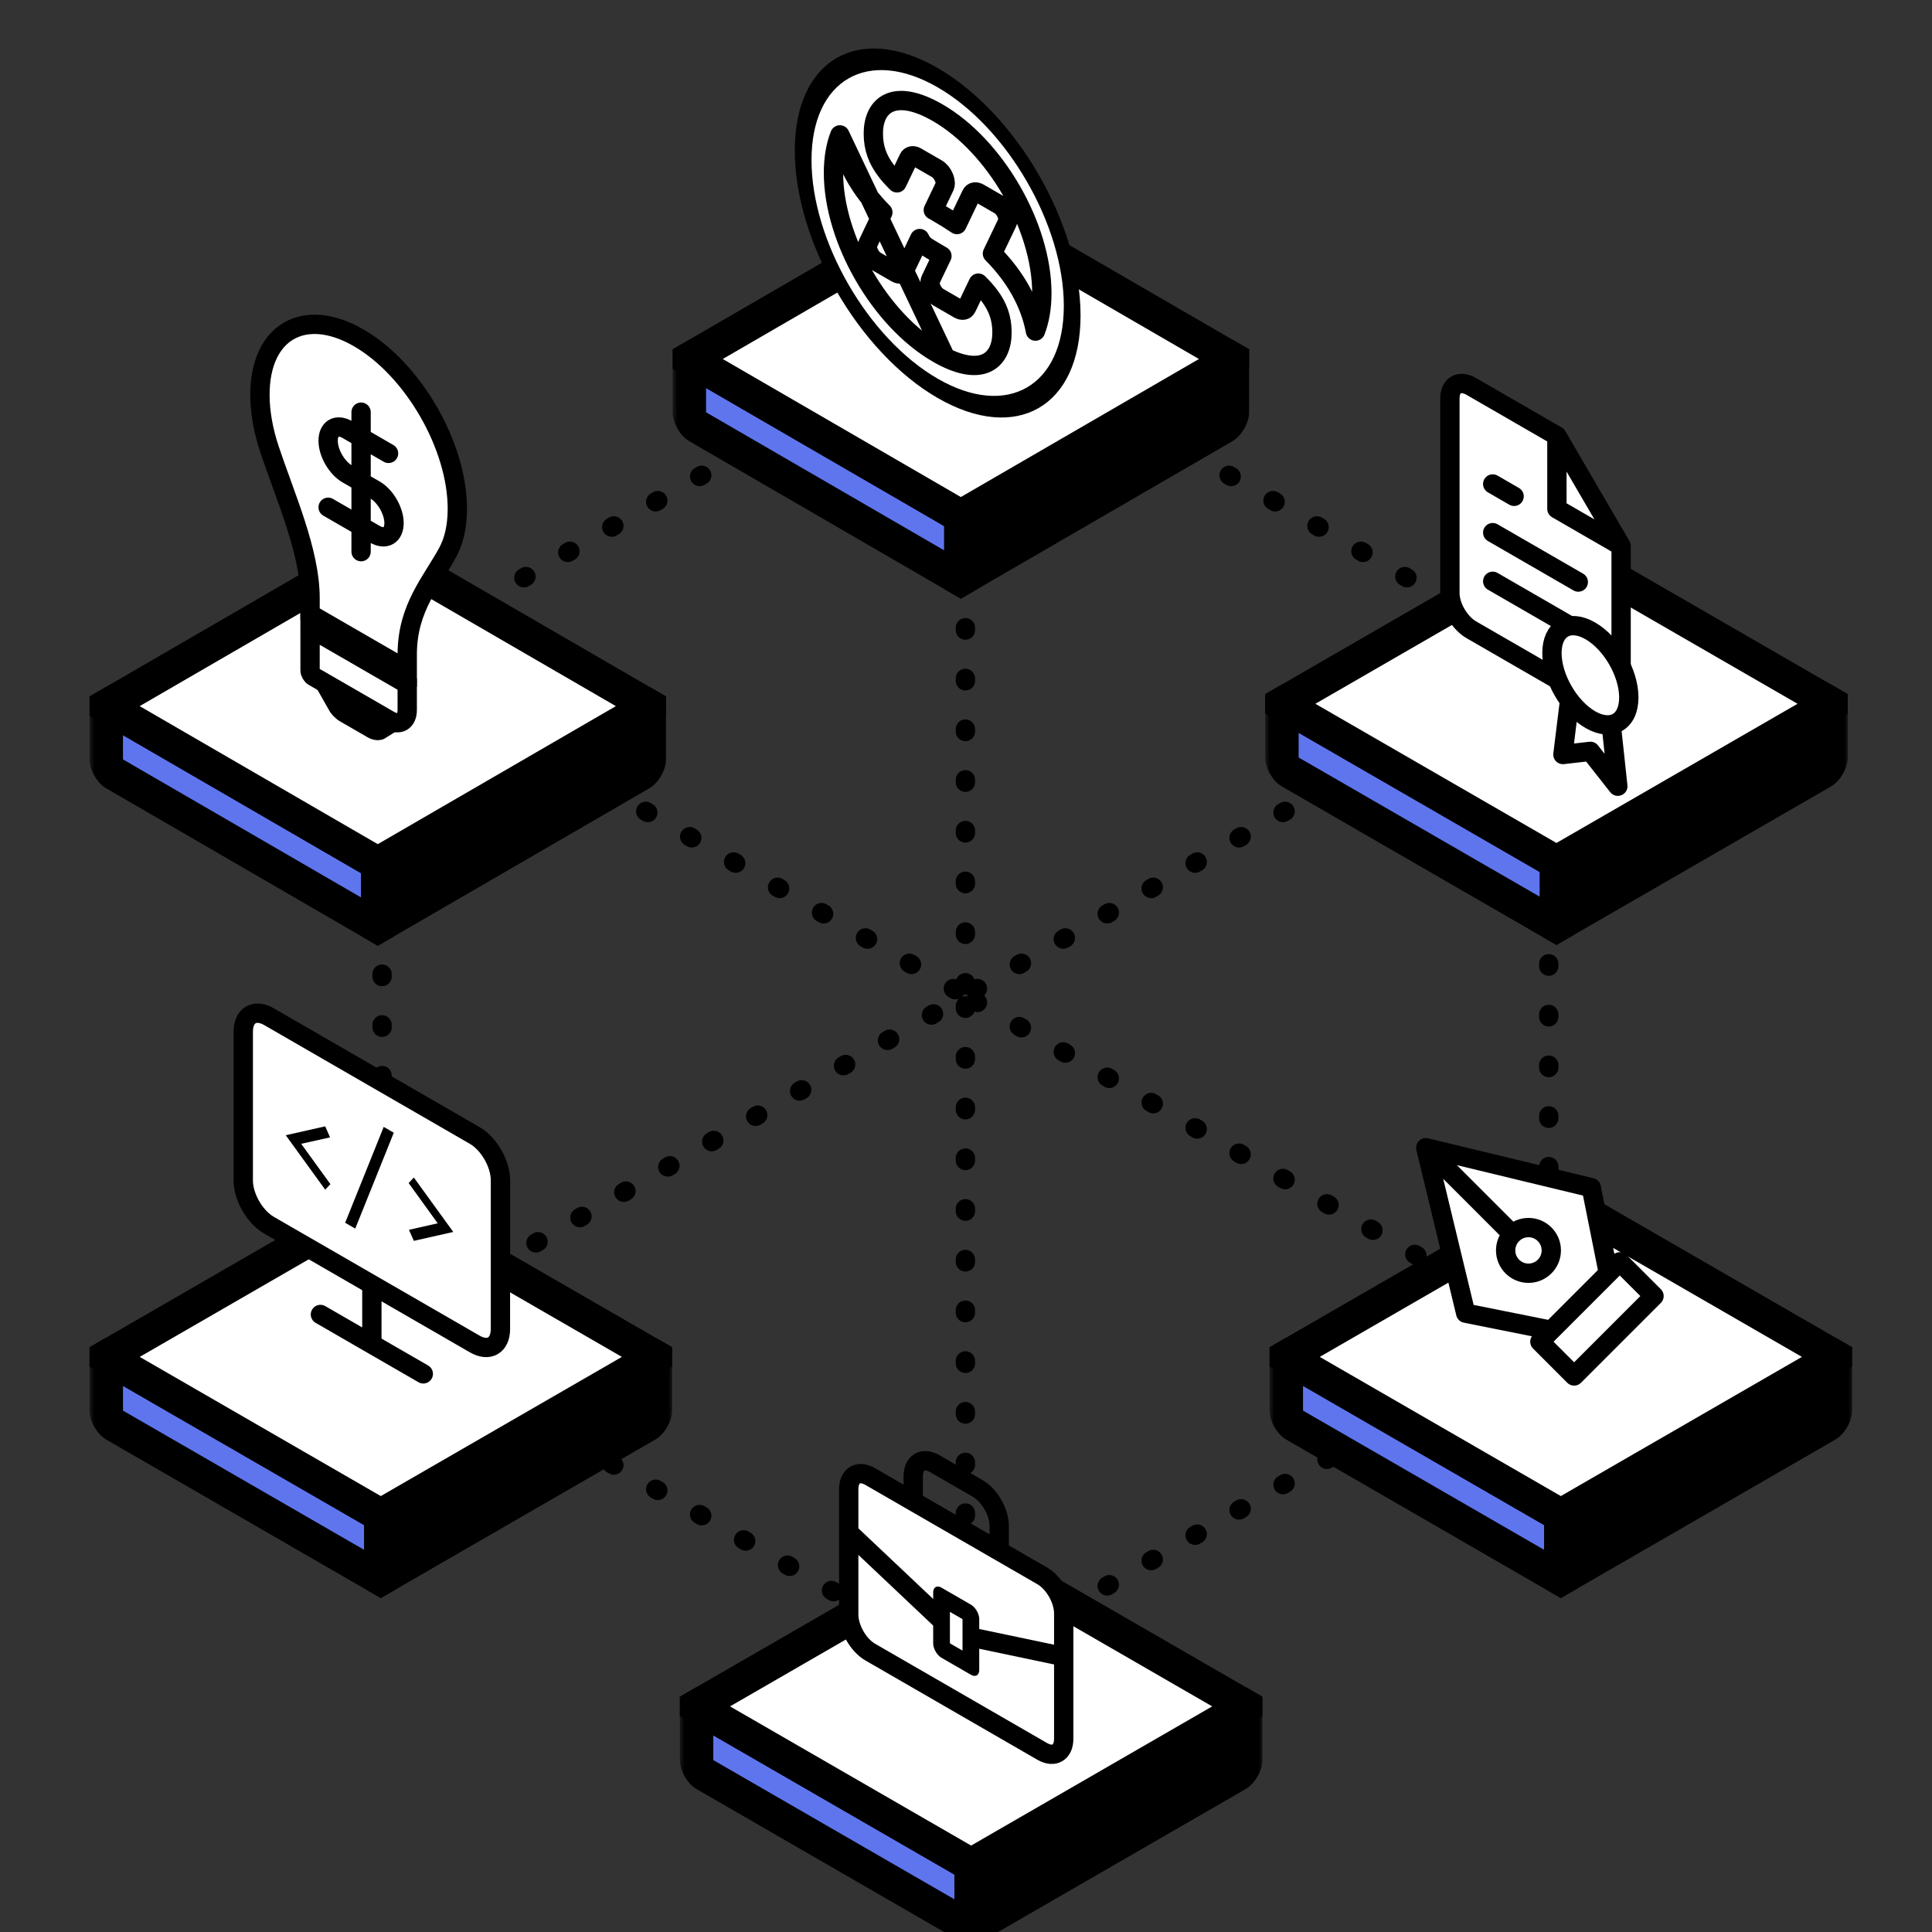 <svg width="200" height="200" viewBox="0 0 200 200" fill="none" xmlns="http://www.w3.org/2000/svg">
<rect x="0" y="0" width="200" height="200" fill="#333333" stroke="none"/>
<g clip-path="url(#clip0_376_69543)">
<path d="M99.939 33.477L160.327 68.265M99.939 33.477L39.551 68.265M99.939 33.477V103.054M160.327 68.265V137.843M160.327 68.265L39.551 137.843M160.327 137.843L99.939 172.631M160.327 137.843L99.939 103.054M99.939 172.631L39.551 137.843M99.939 172.631V103.054M39.551 137.843V68.265M39.551 68.265L99.939 103.054" stroke="black" stroke-width="2" stroke-linecap="round" stroke-dasharray="0.25 5"/>
<mask id="path-2-outside-1_376_69543" maskUnits="userSpaceOnUse" x="69.629" y="34.157" width="32.009" height="29.559" fill="black">
<rect fill="white" x="69.629" y="34.157" width="32.009" height="29.559"/>
<path d="M71.359 37.16L99.466 53.457L99.467 59.973L71.36 43.676L71.359 37.16Z"/>
</mask>
<path d="M71.359 37.16L99.466 53.457L99.467 59.973L71.36 43.676L71.359 37.16Z" fill="#5F75EE"/>
<path d="M71.359 37.16L71.359 35.16L69.629 36.157L71.359 37.16ZM99.466 53.457L101.196 54.46L99.466 51.457L99.466 53.457ZM99.467 59.973L99.467 61.973L101.197 60.976L99.467 59.973ZM71.36 43.676L69.63 42.673C69.63 43.778 70.405 45.122 71.361 45.676L71.36 43.676ZM71.359 39.16L99.466 55.457L99.466 51.457L71.359 35.16L71.359 39.16ZM97.736 52.454L97.737 58.97L101.197 60.976L101.196 54.46L97.736 52.454ZM99.467 57.973L71.36 41.676L71.361 45.676L99.467 61.973L99.467 57.973ZM73.091 44.679L73.09 38.163L69.629 36.157L69.63 42.673L73.091 44.679Z" fill="black" mask="url(#path-2-outside-1_376_69543)"/>
<mask id="path-4-outside-2_376_69543" maskUnits="userSpaceOnUse" x="97.738" y="33.901" width="32.009" height="29.559" fill="black">
<rect fill="white" x="97.738" y="33.901" width="32.009" height="29.559"/>
<path d="M99.47 53.457L127.576 37.16L127.575 43.676L99.469 59.972L99.47 53.457Z"/>
</mask>
<path d="M99.47 53.457L127.576 37.16L127.575 43.676L99.469 59.972L99.47 53.457Z" fill="black"/>
<path d="M99.47 53.457L99.47 51.457L97.739 54.459L99.47 53.457ZM127.576 37.16L129.306 36.157L127.576 35.16L127.576 37.16ZM127.575 43.676L127.575 45.676C128.531 45.122 129.305 43.777 129.305 42.673L127.575 43.676ZM99.469 59.972L97.738 60.975L99.469 61.972L99.469 59.972ZM99.469 55.457L127.576 39.16L127.576 35.16L99.47 51.457L99.469 55.457ZM125.846 38.163L125.845 44.678L129.305 42.673L129.306 36.157L125.846 38.163ZM127.575 41.676L99.469 57.972L99.469 61.972L127.575 45.676L127.575 41.676ZM101.199 58.969L101.2 52.454L97.739 54.459L97.738 60.975L101.199 58.969Z" fill="black" mask="url(#path-4-outside-2_376_69543)"/>
<mask id="path-6-outside-3_376_69543" maskUnits="userSpaceOnUse" x="67.899" y="18.607" width="64.02" height="37.114" fill="black">
<rect fill="white" x="67.899" y="18.607" width="64.02" height="37.114"/>
<path d="M71.359 37.164L99.467 20.869L127.575 37.164L99.467 53.459L71.359 37.164Z"/>
</mask>
<path d="M71.359 37.164L99.467 20.869L127.575 37.164L99.467 53.459L71.359 37.164Z" fill="white"/>
<path d="M71.359 37.164L69.629 36.161V38.167L71.359 37.164ZM99.467 20.869L101.197 19.866C100.242 19.312 98.692 19.312 97.737 19.866L99.467 20.869ZM127.575 37.164L129.305 38.167V36.161L127.575 37.164ZM99.467 53.459L97.737 54.462H101.197L99.467 53.459ZM73.09 38.167L101.197 21.872L97.737 19.866L69.629 36.161L73.09 38.167ZM97.737 21.872L125.844 38.167L129.305 36.161L101.197 19.866L97.737 21.872ZM125.844 36.161L97.737 52.456L101.197 54.462L129.305 38.167L125.844 36.161ZM101.197 52.456L73.09 36.161L69.629 38.167L97.737 54.462L101.197 52.456Z" fill="black" mask="url(#path-6-outside-3_376_69543)"/>
<circle r="16.08" transform="matrix(0.866 0.5 3.1868e-05 1 97.067 24.12)" fill="white" stroke="black" stroke-width="2" stroke-linecap="round" stroke-linejoin="round"/>
<path d="M86.944 13.964C87.332 16.044 88.257 18.119 89.725 20.066C90.234 20.742 90.793 21.381 91.393 21.986L89.869 25.173C89.753 25.415 89.78 25.786 89.94 26.16C90.1 26.534 90.372 26.861 90.664 27.029L92.78 28.251C93.125 28.45 93.438 28.394 93.575 28.107L95.207 24.694C95.359 25.045 95.611 25.355 95.886 25.529C96.271 25.771 96.664 26.009 97.067 26.241C97.217 26.328 97.364 26.415 97.508 26.501L96.353 28.917C96.237 29.159 96.264 29.53 96.424 29.904C96.584 30.278 96.856 30.605 97.148 30.773L99.264 31.995C99.609 32.194 99.922 32.138 100.059 31.851L101.275 29.308C101.73 29.75 102.104 30.175 102.408 30.578C103.263 31.711 103.726 32.886 103.726 34.412C103.726 37.19 101.85 38.955 97.879 37.009L86.944 13.964ZM86.944 13.964C86.515 15.059 86.281 16.376 86.281 17.892C86.281 24.771 91.11 33.135 97.067 36.575C97.34 36.732 97.61 36.877 97.878 37.008L86.944 13.964ZM107.189 34.276C106.801 32.196 105.876 30.121 104.408 28.174C103.898 27.497 103.338 26.857 102.737 26.251L104.26 23.065C104.376 22.823 104.349 22.451 104.189 22.078C104.029 21.704 103.757 21.377 103.465 21.209L101.349 19.987C101.004 19.788 100.692 19.844 100.555 20.131L99.065 23.246C98.425 22.814 97.758 22.398 97.066 21.999C96.966 21.941 96.866 21.882 96.768 21.824C96.716 21.794 96.665 21.769 96.615 21.749L97.776 19.321C97.892 19.079 97.865 18.708 97.705 18.334C97.545 17.96 97.273 17.633 96.981 17.465L94.865 16.243C94.52 16.044 94.208 16.1 94.071 16.387L92.855 18.929C92.401 18.488 92.028 18.064 91.725 17.662C90.87 16.529 90.407 15.353 90.407 13.828C90.407 11.05 92.283 9.285 96.254 11.231C96.522 11.363 96.793 11.508 97.066 11.665C103.023 15.105 107.852 23.469 107.852 30.348C107.852 31.864 107.618 33.181 107.189 34.276Z" stroke="black" stroke-width="2" stroke-linecap="round" stroke-linejoin="round"/>
<mask id="path-10-outside-4_376_69543" maskUnits="userSpaceOnUse" x="130.971" y="69.855" width="32.043" height="29.501" fill="black">
<rect fill="white" x="130.971" y="69.855" width="32.043" height="29.501"/>
<path d="M132.703 72.856L161.122 89.265L161.123 95.825L132.704 79.416L132.703 72.856Z"/>
</mask>
<path d="M132.703 72.856L161.122 89.265L161.123 95.825L132.704 79.416L132.703 72.856Z" fill="#5F75EE"/>
<path d="M132.703 72.856L132.703 70.856L130.971 71.856L132.703 72.856ZM161.122 89.265L162.854 90.264L161.122 87.265L161.122 89.265ZM161.123 95.825L161.124 97.825L162.855 96.825L161.123 95.825ZM132.704 79.416L130.972 78.416C130.972 79.521 131.748 80.864 132.704 81.416L132.704 79.416ZM132.703 74.856L161.122 91.265L161.122 87.265L132.703 70.856L132.703 74.856ZM159.39 88.265L159.391 94.826L162.855 96.825L162.854 90.264L159.39 88.265ZM161.123 93.825L132.704 77.416L132.704 81.416L161.124 97.825L161.123 93.825ZM134.436 80.416L134.435 73.855L130.971 71.856L130.972 78.416L134.436 80.416Z" fill="black" mask="url(#path-10-outside-4_376_69543)"/>
<mask id="path-12-outside-5_376_69543" maskUnits="userSpaceOnUse" x="159.393" y="69.761" width="32.043" height="29.501" fill="black">
<rect fill="white" x="159.393" y="69.761" width="32.043" height="29.501"/>
<path d="M161.126 89.261L189.545 72.852L189.544 79.413L161.125 95.822L161.126 89.261Z"/>
</mask>
<path d="M161.126 89.261L189.545 72.852L189.544 79.413L161.125 95.822L161.126 89.261Z" fill="black"/>
<path d="M161.126 89.261L161.126 87.261L159.394 90.261L161.126 89.261ZM189.545 72.852L191.277 71.852L189.545 70.852L189.545 72.852ZM189.544 79.413L189.544 81.413C190.5 80.861 191.276 79.518 191.276 78.413L189.544 79.413ZM161.125 95.822L159.393 96.822L161.125 97.822L161.125 95.822ZM161.126 91.261L189.545 74.852L189.545 70.852L161.126 87.261L161.126 91.261ZM187.813 73.852L187.812 80.413L191.276 78.413L191.277 71.852L187.813 73.852ZM189.544 77.413L161.125 93.822L161.125 97.822L189.544 81.413L189.544 77.413ZM162.857 94.822L162.858 88.261L159.394 90.261L159.393 96.822L162.857 94.822Z" fill="black" mask="url(#path-12-outside-5_376_69543)"/>
<mask id="path-14-outside-6_376_69543" maskUnits="userSpaceOnUse" x="129.239" y="54.356" width="64.087" height="36.998" fill="black">
<rect fill="white" x="129.239" y="54.356" width="64.087" height="36.998"/>
<path d="M132.703 72.856L161.123 56.448L189.544 72.856L161.123 89.263L132.703 72.856Z"/>
</mask>
<path d="M132.703 72.856L161.123 56.448L189.544 72.856L161.123 89.263L132.703 72.856Z" fill="white"/>
<path d="M132.703 72.856L130.971 71.856V73.855L132.703 72.856ZM161.123 56.448L162.856 55.448C161.899 54.896 160.348 54.896 159.391 55.448L161.123 56.448ZM189.544 72.856L191.276 73.855V71.856L189.544 72.856ZM161.123 89.263L159.391 90.263H162.856L161.123 89.263ZM134.435 73.855L162.856 57.448L159.391 55.448L130.971 71.856L134.435 73.855ZM159.391 57.448L187.812 73.855L191.276 71.856L162.856 55.448L159.391 57.448ZM187.812 71.856L159.391 88.263L162.856 90.263L191.276 73.855L187.812 71.856ZM162.856 88.263L134.435 71.856L130.971 73.855L159.391 90.263L162.856 88.263Z" fill="black" mask="url(#path-14-outside-6_376_69543)"/>
<path d="M161.17 45.122L152.309 40.006C151.722 39.666 151.158 39.606 150.743 39.839C150.327 40.071 150.094 40.577 150.094 41.245L150.094 61.395C150.094 62.063 150.328 62.839 150.743 63.551C151.159 64.263 151.722 64.854 152.31 65.193L165.602 72.868C166.189 73.207 166.753 73.267 167.168 73.034C167.584 72.802 167.817 72.296 167.817 71.628L167.817 56.516L161.17 45.122Z" fill="white"/>
<path d="M161.17 45.122L161.171 52.678L167.817 56.516" fill="white"/>
<path d="M156.74 51.38L154.525 50.1L156.74 51.38Z" fill="white"/>
<path d="M161.17 45.122L152.309 40.006C151.722 39.666 151.158 39.606 150.743 39.839C150.327 40.071 150.094 40.577 150.094 41.245L150.094 61.395C150.094 62.063 150.328 62.839 150.743 63.551C151.159 64.263 151.722 64.854 152.31 65.193L165.602 72.868C166.189 73.207 166.753 73.267 167.168 73.034C167.584 72.802 167.817 72.296 167.817 71.628L167.817 56.516M161.17 45.122L167.817 56.516M161.17 45.122L161.171 52.678L167.817 56.516M163.386 60.254L154.525 55.138M163.386 65.292L154.525 60.175M156.74 51.38L154.525 50.1" stroke="black" stroke-width="2" stroke-linecap="round" stroke-linejoin="round"/>
<path d="M164.635 74.498C166.833 75.766 168.614 74.738 168.614 72.201C168.614 69.663 166.832 66.578 164.635 65.309C162.438 64.04 160.656 65.069 160.656 67.606C160.656 70.143 162.438 73.229 164.635 74.498Z" fill="white"/>
<path d="M162.481 72.525L161.793 78.107L164.635 77.779L167.477 81.389L166.789 75.006" fill="white"/>
<path d="M162.481 72.525L161.793 78.107L164.635 77.779L167.477 81.389L166.789 75.006M168.614 72.201C168.614 74.738 166.833 75.766 164.635 74.498C162.438 73.229 160.656 70.143 160.656 67.606C160.656 65.069 162.438 64.04 164.635 65.309C166.832 66.578 168.614 69.663 168.614 72.201Z" stroke="black" stroke-width="2" stroke-linecap="round" stroke-linejoin="round"/>
<mask id="path-20-outside-7_376_69543" maskUnits="userSpaceOnUse" x="9.27" y="70.091" width="32.009" height="29.559" fill="black">
<rect fill="white" x="9.27" y="70.091" width="32.009" height="29.559"/>
<path d="M11 73.094L39.107 89.391L39.108 95.906L11.001 79.61L11 73.094Z"/>
</mask>
<path d="M11 73.094L39.107 89.391L39.108 95.906L11.001 79.61L11 73.094Z" fill="#5F75EE"/>
<path d="M11 73.094L11 71.094L9.27 72.091L11 73.094ZM39.107 89.391L40.837 90.393L39.107 87.391L39.107 89.391ZM39.108 95.906L39.108 97.906L40.838 96.909L39.108 95.906ZM11.001 79.61L9.271 78.607C9.271 79.711 10.046 81.056 11.001 81.61L11.001 79.61ZM11 75.094L39.107 91.391L39.107 87.391L11 71.094L11 75.094ZM37.376 88.388L37.377 94.903L40.838 96.909L40.837 90.393L37.376 88.388ZM39.108 93.906L11.001 77.61L11.001 81.61L39.108 97.906L39.108 93.906ZM12.731 80.612L12.73 74.097L9.27 72.091L9.271 78.607L12.731 80.612Z" fill="black" mask="url(#path-20-outside-7_376_69543)"/>
<mask id="path-22-outside-8_376_69543" maskUnits="userSpaceOnUse" x="37.375" y="69.835" width="32.009" height="29.559" fill="black">
<rect fill="white" x="37.375" y="69.835" width="32.009" height="29.559"/>
<path d="M39.106 89.39L67.213 73.093L67.212 79.609L39.105 95.906L39.106 89.39Z"/>
</mask>
<path d="M39.106 89.39L67.213 73.093L67.212 79.609L39.105 95.906L39.106 89.39Z" fill="black"/>
<path d="M39.106 89.39L39.106 87.39L37.376 90.393L39.106 89.39ZM67.213 73.093L68.943 72.091L67.213 71.093L67.213 73.093ZM67.212 79.609L67.212 81.609C68.167 81.055 68.942 79.711 68.942 78.606L67.212 79.609ZM39.105 95.906L37.375 96.909L39.105 97.906L39.105 95.906ZM39.106 91.39L67.213 75.093L67.213 71.093L39.106 87.39L39.106 91.39ZM65.483 74.096L65.482 80.612L68.942 78.606L68.943 72.091L65.483 74.096ZM67.212 77.609L39.105 93.906L39.105 97.906L67.212 81.609L67.212 77.609ZM40.836 94.903L40.837 88.387L37.376 90.393L37.375 96.909L40.836 94.903Z" fill="black" mask="url(#path-22-outside-8_376_69543)"/>
<mask id="path-24-outside-9_376_69543" maskUnits="userSpaceOnUse" x="7.539" y="54.54" width="64.02" height="37.114" fill="black">
<rect fill="white" x="7.539" y="54.54" width="64.02" height="37.114"/>
<path d="M11 73.098L39.108 56.803L67.215 73.098L39.108 89.393L11 73.098Z"/>
</mask>
<path d="M11 73.098L39.108 56.803L67.215 73.098L39.108 89.393L11 73.098Z" fill="white"/>
<path d="M11 73.098L9.27 72.095V74.101L11 73.098ZM39.108 56.803L40.838 55.8C39.882 55.246 38.333 55.246 37.377 55.8L39.108 56.803ZM67.215 73.098L68.946 74.101V72.095L67.215 73.098ZM39.108 89.393L37.377 90.396H40.838L39.108 89.393ZM12.73 74.101L40.838 57.806L37.377 55.8L9.27 72.095L12.73 74.101ZM37.377 57.806L65.485 74.101L68.946 72.095L40.838 55.8L37.377 57.806ZM65.485 72.095L37.377 88.39L40.838 90.396L68.946 74.101L65.485 72.095ZM40.838 88.39L12.73 72.095L9.27 74.101L37.377 90.396L40.838 88.39Z" fill="black" mask="url(#path-24-outside-9_376_69543)"/>
<path d="M46.347 57.183C45.977 57.862 45.569 58.518 45.15 59.191C45.104 59.265 45.058 59.339 45.012 59.413C44.548 60.159 44.077 60.929 43.657 61.748C42.819 63.386 42.157 65.276 42.157 67.729L42.157 69.368L32.098 63.559L32.098 61.921C32.098 59.468 31.436 56.813 30.597 54.207C30.177 52.903 29.706 51.589 29.242 50.308C29.196 50.18 29.151 50.054 29.105 49.927C28.686 48.77 28.278 47.643 27.907 46.536C27.268 44.627 26.909 42.694 26.909 40.869C26.909 34.353 31.484 31.712 37.127 34.97C42.769 38.228 47.344 46.152 47.344 52.668C47.344 54.493 46.986 56.012 46.347 57.183Z" fill="white" stroke="black" stroke-width="2"/>
<path d="M37.379 42.668L37.38 57.108M40.221 46.934L35.958 44.473C35.431 44.169 34.925 44.118 34.551 44.334C34.178 44.549 33.969 45.012 33.969 45.622C33.969 46.231 34.178 46.936 34.552 47.582C34.925 48.229 35.431 48.763 35.958 49.068L38.8 50.708C39.328 51.013 39.834 51.547 40.207 52.193C40.58 52.84 40.79 53.545 40.79 54.154C40.79 54.763 40.58 55.227 40.207 55.442C39.834 55.657 39.328 55.607 38.8 55.303L33.969 52.513" stroke="black" stroke-width="2" stroke-linecap="round" stroke-linejoin="round"/>
<path d="M32.096 65.016L42.156 70.824L42.156 71.049L42.156 73.5C42.156 74.677 41.329 75.154 40.31 74.566L32.469 70.038C32.263 69.919 32.097 69.631 32.097 69.394L32.097 66.875L32.096 65.016Z" fill="white" stroke="black" stroke-width="2"/>
<path d="M39.452 75.525C39.223 75.671 38.9 75.658 38.542 75.451L35.712 73.817C35.354 73.61 35.031 73.25 34.802 72.841L39.452 75.525Z" fill="white" stroke="black" stroke-width="2"/>
<mask id="path-30-outside-10_376_69543" maskUnits="userSpaceOnUse" x="131.424" y="137.465" width="32.043" height="29.501" fill="black">
<rect fill="white" x="131.424" y="137.465" width="32.043" height="29.501"/>
<path d="M133.156 140.465L161.576 156.874L161.577 163.435L133.157 147.026L133.156 140.465Z"/>
</mask>
<path d="M133.156 140.465L161.576 156.874L161.577 163.435L133.157 147.026L133.156 140.465Z" fill="#5F75EE"/>
<path d="M133.156 140.465L133.156 138.465L131.424 139.465L133.156 140.465ZM161.576 156.874L163.308 157.874L161.575 154.874L161.576 156.874ZM161.577 163.435L161.577 165.435L163.309 164.434L161.577 163.435ZM133.157 147.026L131.425 146.026C131.425 147.13 132.201 148.473 133.157 149.026L133.157 147.026ZM133.156 142.465L161.576 158.874L161.575 154.874L133.156 138.465L133.156 142.465ZM159.844 155.874L159.845 162.435L163.309 164.434L163.308 157.874L159.844 155.874ZM161.577 161.435L133.157 145.026L133.157 149.026L161.577 165.435L161.577 161.435ZM134.889 148.025L134.888 141.465L131.424 139.465L131.425 146.026L134.889 148.025Z" fill="black" mask="url(#path-30-outside-10_376_69543)"/>
<mask id="path-32-outside-11_376_69543" maskUnits="userSpaceOnUse" x="159.846" y="137.37" width="32.043" height="29.501" fill="black">
<rect fill="white" x="159.846" y="137.37" width="32.043" height="29.501"/>
<path d="M161.579 156.871L189.998 140.462L189.997 147.022L161.578 163.431L161.579 156.871Z"/>
</mask>
<path d="M161.579 156.871L189.998 140.462L189.997 147.022L161.578 163.431L161.579 156.871Z" fill="black"/>
<path d="M161.579 156.871L161.579 154.871L159.847 157.87L161.579 156.871ZM189.998 140.462L191.73 139.462L189.998 138.462L189.998 140.462ZM189.997 147.022L189.997 149.022C190.954 148.47 191.729 147.127 191.729 146.023L189.997 147.022ZM161.578 163.431L159.846 164.431L161.578 165.431L161.578 163.431ZM161.579 158.871L189.998 142.462L189.998 138.462L161.579 154.871L161.579 158.871ZM188.266 141.461L188.265 148.022L191.729 146.023L191.73 139.462L188.266 141.461ZM189.997 145.022L161.578 161.431L161.578 165.431L189.997 149.022L189.997 145.022ZM163.31 162.432L163.311 155.871L159.847 157.87L159.846 164.431L163.31 162.432Z" fill="black" mask="url(#path-32-outside-11_376_69543)"/>
<mask id="path-34-outside-12_376_69543" maskUnits="userSpaceOnUse" x="129.692" y="121.966" width="64.087" height="36.998" fill="black">
<rect fill="white" x="129.692" y="121.966" width="64.087" height="36.998"/>
<path d="M133.156 140.465L161.577 124.058L189.997 140.465L161.577 156.872L133.156 140.465Z"/>
</mask>
<path d="M133.156 140.465L161.577 124.058L189.997 140.465L161.577 156.872L133.156 140.465Z" fill="white"/>
<path d="M133.156 140.465L131.424 139.465V141.465L133.156 140.465ZM161.577 124.058L163.309 123.058C162.352 122.505 160.801 122.505 159.845 123.058L161.577 124.058ZM189.997 140.465L191.729 141.465V139.465L189.997 140.465ZM161.577 156.872L159.845 157.872H163.309L161.577 156.872ZM134.888 141.465L163.309 125.058L159.845 123.058L131.424 139.465L134.888 141.465ZM159.845 125.058L188.265 141.465L191.729 139.465L163.309 123.058L159.845 125.058ZM188.265 139.465L159.845 155.872L163.309 157.872L191.729 141.465L188.265 139.465ZM163.309 155.872L134.888 139.465L131.424 141.465L159.845 157.872L163.309 155.872Z" fill="black" mask="url(#path-34-outside-12_376_69543)"/>
<path d="M159.409 138.894L167.679 130.624L171.224 134.168L162.953 142.439L159.409 138.894Z" fill="white"/>
<path d="M166.498 131.805L164.726 122.944L147.594 118.809L151.729 135.94L160.59 137.713L166.498 131.805Z" fill="white"/>
<path d="M147.594 118.809L156.557 127.771L147.594 118.809Z" fill="white"/>
<path d="M158.227 131.805C159.532 131.805 160.59 130.747 160.59 129.442C160.59 128.137 159.532 127.079 158.227 127.079C156.922 127.079 155.864 128.137 155.864 129.442C155.864 130.747 156.922 131.805 158.227 131.805Z" fill="white"/>
<path d="M147.594 118.809L164.726 122.944L166.498 131.805L160.59 137.713L151.729 135.94L147.594 118.809ZM147.594 118.809L156.557 127.771M159.409 138.894L167.679 130.624L171.224 134.168L162.953 142.439L159.409 138.894ZM160.59 129.442C160.59 130.747 159.532 131.805 158.227 131.805C156.922 131.805 155.864 130.747 155.864 129.442C155.864 128.137 156.922 127.079 158.227 127.079C159.532 127.079 160.59 128.137 160.59 129.442Z" stroke="black" stroke-width="2" stroke-linecap="round" stroke-linejoin="round"/>
<mask id="path-38-outside-13_376_69543" maskUnits="userSpaceOnUse" x="9.268" y="137.465" width="32.043" height="29.501" fill="black">
<rect fill="white" x="9.268" y="137.465" width="32.043" height="29.501"/>
<path d="M11 140.465L39.419 156.874L39.42 163.435L11.001 147.026L11 140.465Z"/>
</mask>
<path d="M11 140.465L39.419 156.874L39.42 163.435L11.001 147.026L11 140.465Z" fill="#5F75EE"/>
<path d="M11 140.465L11 138.465L9.268 139.465L11 140.465ZM39.419 156.874L41.151 157.874L39.419 154.874L39.419 156.874ZM39.42 163.435L39.42 165.435L41.152 164.434L39.42 163.435ZM11.001 147.026L9.269 146.026C9.269 147.13 10.045 148.473 11.001 149.026L11.001 147.026ZM11 142.465L39.419 158.874L39.419 154.874L11 138.465L11 142.465ZM37.687 155.874L37.688 162.435L41.152 164.434L41.151 157.874L37.687 155.874ZM39.42 161.435L11.001 145.026L11.001 149.026L39.42 165.435L39.42 161.435ZM12.733 148.025L12.732 141.465L9.268 139.465L9.269 146.026L12.733 148.025Z" fill="black" mask="url(#path-38-outside-13_376_69543)"/>
<mask id="path-40-outside-14_376_69543" maskUnits="userSpaceOnUse" x="37.686" y="137.37" width="32.043" height="29.501" fill="black">
<rect fill="white" x="37.686" y="137.37" width="32.043" height="29.501"/>
<path d="M39.419 156.871L67.838 140.462L67.837 147.022L39.418 163.431L39.419 156.871Z"/>
</mask>
<path d="M39.419 156.871L67.838 140.462L67.837 147.022L39.418 163.431L39.419 156.871Z" fill="black"/>
<path d="M39.419 156.871L39.419 154.871L37.687 157.87L39.419 156.871ZM67.838 140.462L69.57 139.462L67.838 138.462L67.838 140.462ZM67.837 147.022L67.837 149.022C68.793 148.47 69.569 147.127 69.569 146.023L67.837 147.022ZM39.418 163.431L37.686 164.431L39.418 165.431L39.418 163.431ZM39.419 158.871L67.838 142.462L67.838 138.462L39.419 154.871L39.419 158.871ZM66.106 141.461L66.105 148.022L69.569 146.023L69.57 139.462L66.106 141.461ZM67.837 145.022L39.418 161.431L39.418 165.431L67.837 149.022L67.837 145.022ZM41.15 162.432L41.151 155.871L37.687 157.87L37.686 164.431L41.15 162.432Z" fill="black" mask="url(#path-40-outside-14_376_69543)"/>
<mask id="path-42-outside-15_376_69543" maskUnits="userSpaceOnUse" x="7.536" y="121.966" width="64.087" height="36.998" fill="black">
<rect fill="white" x="7.536" y="121.966" width="64.087" height="36.998"/>
<path d="M11 140.465L39.42 124.058L67.841 140.465L39.42 156.872L11 140.465Z"/>
</mask>
<path d="M11 140.465L39.42 124.058L67.841 140.465L39.42 156.872L11 140.465Z" fill="white"/>
<path d="M11 140.465L9.268 139.465V141.465L11 140.465ZM39.42 124.058L41.152 123.058C40.196 122.505 38.645 122.505 37.688 123.058L39.42 124.058ZM67.841 140.465L69.573 141.465V139.465L67.841 140.465ZM39.42 156.872L37.688 157.872H41.152L39.42 156.872ZM12.732 141.465L41.152 125.058L37.688 123.058L9.268 139.465L12.732 141.465ZM37.688 125.058L66.109 141.465L69.573 139.465L41.152 123.058L37.688 125.058ZM66.109 139.465L37.688 155.872L41.152 157.872L69.573 141.465L66.109 139.465ZM41.152 155.872L12.732 139.465L9.268 141.465L37.688 157.872L41.152 155.872Z" fill="black" mask="url(#path-42-outside-15_376_69543)"/>
<path d="M49.142 117.544L27.846 105.248C26.375 104.399 25.184 105.091 25.184 106.794L25.184 122.211C25.184 123.914 26.376 125.983 27.846 126.832L49.143 139.128C50.613 139.977 51.805 139.285 51.804 137.582L51.804 122.165C51.804 120.462 50.612 118.393 49.142 117.544Z" fill="white"/>
<path d="M33.171 136.073L43.819 142.221M38.495 132.98L38.495 139.147M27.846 105.248L49.142 117.544C50.612 118.393 51.804 120.462 51.804 122.165L51.804 137.582C51.805 139.285 50.613 139.977 49.143 139.128L27.846 126.832C26.376 125.983 25.184 123.914 25.184 122.211L25.184 106.794C25.184 105.091 26.375 104.399 27.846 105.248Z" stroke="black" stroke-width="2" stroke-linecap="round" stroke-linejoin="round"/>
<path d="M33.664 116.598L34.171 117.741L31.178 118.405L34.202 122.579L33.665 123.155L29.582 117.519L33.664 116.598Z" fill="black"/>
<path d="M36.775 127.184L35.731 126.581L39.721 116.657L40.765 117.259L36.775 127.184Z" fill="black"/>
<path d="M42.84 128.453L42.334 127.31L45.311 126.636L42.303 122.471L42.84 121.895L46.922 127.531L42.84 128.453Z" fill="black"/>
<mask id="path-47-outside-16_376_69543" maskUnits="userSpaceOnUse" x="70.377" y="173.644" width="32.043" height="29.501" fill="black">
<rect fill="white" x="70.377" y="173.644" width="32.043" height="29.501"/>
<path d="M72.109 176.645L100.529 193.054L100.53 199.614L72.11 183.205L72.109 176.645Z"/>
</mask>
<path d="M72.109 176.645L100.529 193.054L100.53 199.614L72.11 183.205L72.109 176.645Z" fill="#5F75EE"/>
<path d="M72.109 176.645L72.109 174.645L70.377 175.645L72.109 176.645ZM100.529 193.054L102.261 194.053L100.529 191.054L100.529 193.054ZM100.53 199.614L100.53 201.614L102.262 200.614L100.53 199.614ZM72.11 183.205L70.378 182.206C70.379 183.31 71.154 184.653 72.111 185.205L72.11 183.205ZM72.109 178.645L100.529 195.054L100.529 191.054L72.109 174.645L72.109 178.645ZM98.797 192.054L98.798 198.615L102.262 200.614L102.261 194.053L98.797 192.054ZM100.53 197.614L72.11 181.205L72.111 185.205L100.53 201.614L100.53 197.614ZM73.842 184.205L73.841 177.644L70.377 175.645L70.378 182.206L73.842 184.205Z" fill="black" mask="url(#path-47-outside-16_376_69543)"/>
<mask id="path-49-outside-17_376_69543" maskUnits="userSpaceOnUse" x="98.799" y="173.55" width="32.043" height="29.501" fill="black">
<rect fill="white" x="98.799" y="173.55" width="32.043" height="29.501"/>
<path d="M100.532 193.05L128.951 176.641L128.95 183.202L100.531 199.611L100.532 193.05Z"/>
</mask>
<path d="M100.532 193.05L128.951 176.641L128.95 183.202L100.531 199.611L100.532 193.05Z" fill="black"/>
<path d="M100.532 193.05L100.532 191.05L98.8 194.05L100.532 193.05ZM128.951 176.641L130.683 175.641L128.951 174.641L128.951 176.641ZM128.95 183.202L128.95 185.202C129.907 184.65 130.682 183.307 130.682 182.202L128.95 183.202ZM100.531 199.611L98.799 200.611L100.531 201.611L100.531 199.611ZM100.532 195.05L128.951 178.641L128.951 174.641L100.532 191.05L100.532 195.05ZM127.219 177.641L127.218 184.202L130.682 182.202L130.683 175.641L127.219 177.641ZM128.95 181.202L100.531 197.611L100.531 201.611L128.95 185.202L128.95 181.202ZM102.263 198.611L102.264 192.051L98.8 194.05L98.799 200.611L102.263 198.611Z" fill="black" mask="url(#path-49-outside-17_376_69543)"/>
<mask id="path-51-outside-18_376_69543" maskUnits="userSpaceOnUse" x="68.645" y="158.146" width="64.087" height="36.998" fill="black">
<rect fill="white" x="68.645" y="158.146" width="64.087" height="36.998"/>
<path d="M72.109 176.645L100.53 160.237L128.95 176.645L100.53 193.052L72.109 176.645Z"/>
</mask>
<path d="M72.109 176.645L100.53 160.237L128.95 176.645L100.53 193.052L72.109 176.645Z" fill="white"/>
<path d="M72.109 176.645L70.377 175.645V177.644L72.109 176.645ZM100.53 160.237L102.262 159.237C101.305 158.685 99.754 158.685 98.798 159.237L100.53 160.237ZM128.95 176.645L130.682 177.644V175.645L128.95 176.645ZM100.53 193.052L98.798 194.052H102.262L100.53 193.052ZM73.841 177.644L102.262 161.237L98.798 159.237L70.377 175.645L73.841 177.644ZM98.798 161.237L127.218 177.644L130.682 175.645L102.262 159.237L98.798 161.237ZM127.218 175.645L98.798 192.052L102.262 194.052L130.682 177.644L127.218 175.645ZM102.262 192.052L73.841 175.645L70.377 177.644L98.798 194.052L102.262 192.052Z" fill="black" mask="url(#path-51-outside-18_376_69543)"/>
<path fill-rule="evenodd" clip-rule="evenodd" d="M110.116 167.013C110.116 165.579 109.119 163.842 107.89 163.132L103.439 160.562L94.536 155.422L90.085 152.852C88.856 152.142 87.86 152.729 87.86 154.163L87.86 158.641L87.86 167.142C87.86 168.576 88.857 170.313 90.086 171.023L107.891 181.304C109.12 182.013 110.116 181.426 110.116 179.993L110.116 171.491L110.116 167.013Z" fill="white"/>
<path d="M94.536 155.422L90.085 152.852C88.856 152.142 87.86 152.729 87.86 154.163L87.86 158.641M94.536 155.422L94.536 152.826C94.536 152.138 94.771 151.613 95.188 151.367C95.605 151.121 96.171 151.174 96.762 151.515L101.213 154.085C101.803 154.426 102.369 155.026 102.787 155.754C103.204 156.482 103.439 157.278 103.439 157.966L103.439 160.562M94.536 155.422L103.439 160.562M103.439 160.562L107.89 163.132C109.119 163.842 110.116 165.579 110.116 167.013L110.116 171.491M87.86 158.641L87.86 167.142C87.86 168.576 88.857 170.313 90.086 171.023L107.891 181.304C109.12 182.013 110.116 181.426 110.116 179.993L110.116 171.491M87.86 158.641C91.674 162.244 94.017 164.458 97.47 167.721M110.116 171.491L100.505 169.473" stroke="black" stroke-width="2" stroke-linecap="round" stroke-linejoin="round"/>
<rect width="3.505" height="5.257" transform="matrix(0.866 0.5 3.18485e-05 1 97.469 165.359)" fill="white" stroke="black" stroke-width="2" stroke-linecap="round" stroke-linejoin="round"/>
</g>
<defs>
<clipPath id="clip0_376_69543">
<rect width="200" height="200" fill="white"/>
</clipPath>
</defs>
</svg>
